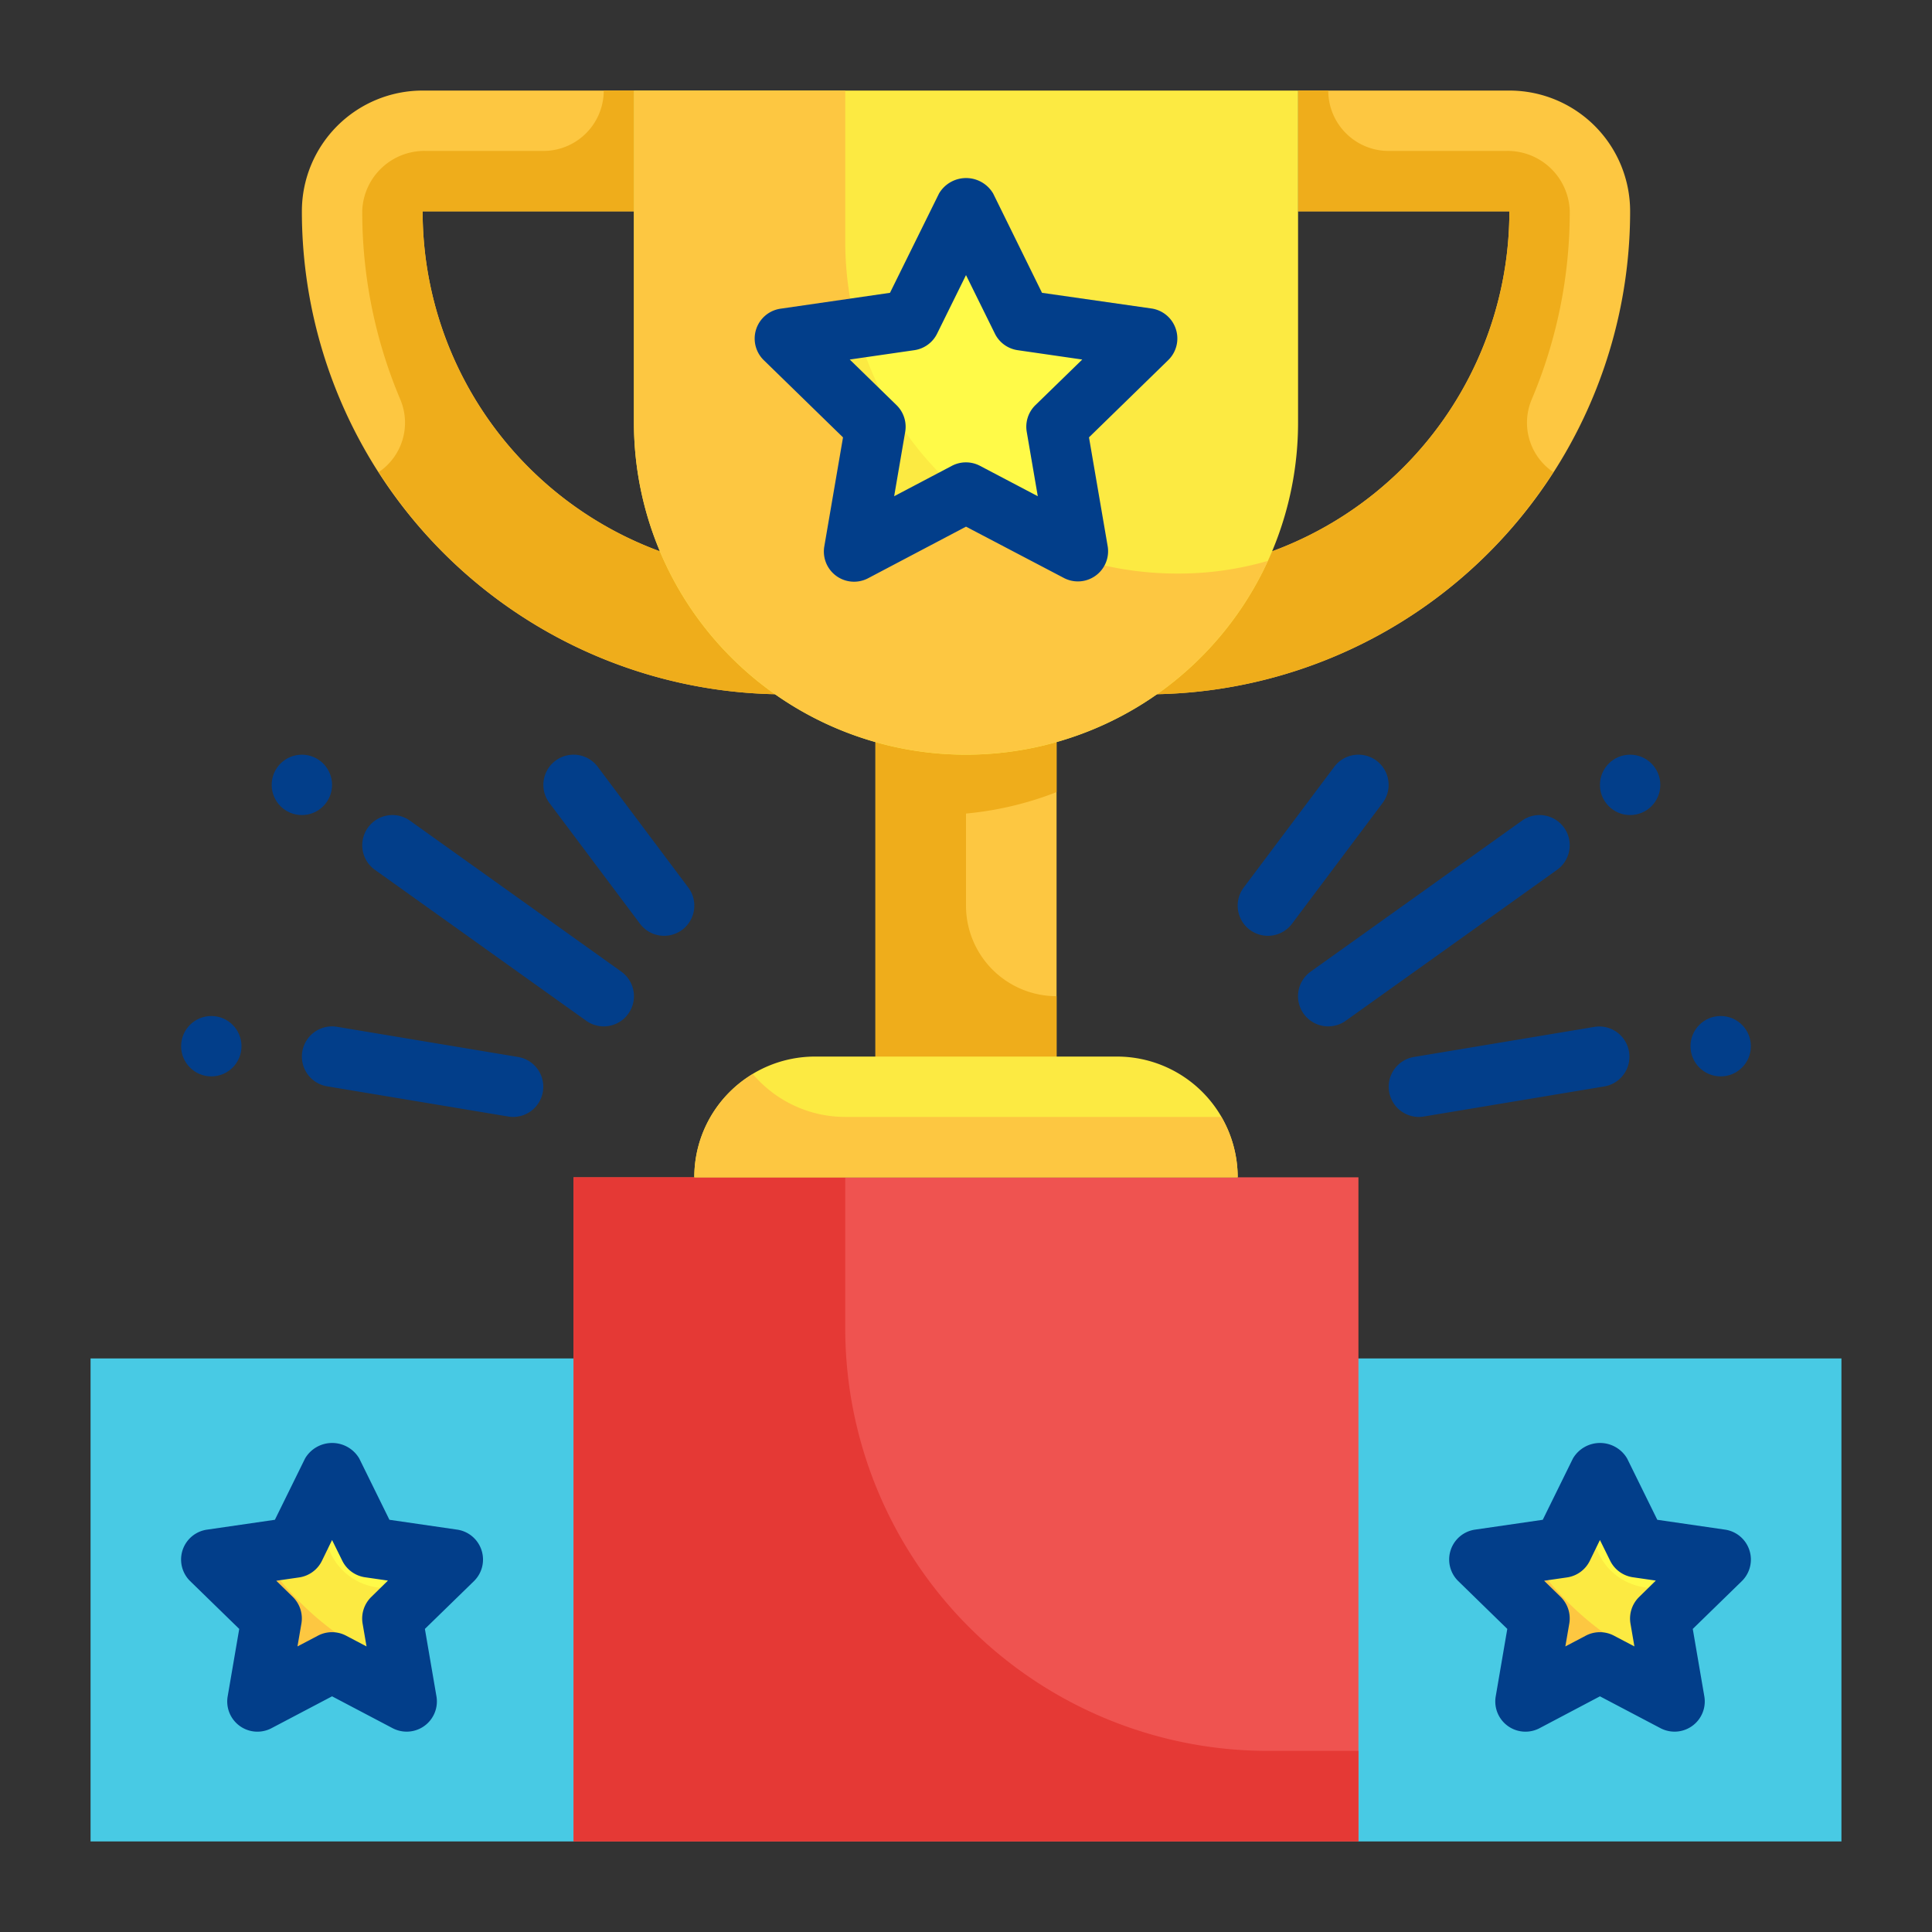 <svg xmlns="http://www.w3.org/2000/svg" viewBox="0 0 64 64">
    <rect x="0" y="0" width="64" height="64" fill="#333333" stroke="none"/>
    <g data-name="Fill Outline">
        <rect width="58" height="16" x="3" y="45" fill="#48cae4"></rect>
        <path fill="#fdc741" d="M14,7h7V3H14a4,4,0,0,0-4,4h0A16,16,0,0,0,26,23h6V19H26A12,12,0,0,1,14,7Z"></path>
        <path fill="#efad1b"
              d="M12.546,15.639a1.973,1.973,0,0,0,.717-2.4A15.925,15.925,0,0,1,12,7h0V6.978A2.06,2.06,0,0,1,14.1,5H18a2,2,0,0,0,2-2h1V7H14A12,12,0,0,0,26,19h6v4H26A15.975,15.975,0,0,1,12.546,15.639Z"></path>
        <path fill="#fdc741" d="M50,7H43V3h7a4,4,0,0,1,4,4h0A16,16,0,0,1,38,23H32V19h6A12,12,0,0,0,50,7Z"></path>
        <path fill="#efad1b"
              d="M51.454,15.639a1.973,1.973,0,0,1-.717-2.4A15.925,15.925,0,0,0,52,7h0V6.978A2.06,2.06,0,0,0,49.9,5H46a2,2,0,0,1-2-2H43V7h7A12,12,0,0,1,38,19H32v4h6A15.975,15.975,0,0,0,51.454,15.639Z"></path>
        <rect width="6" height="16" x="29" y="20" fill="#fdc741"></rect>
        <path fill="#efad1b" d="M32,26.95V30a3,3,0,0,0,3,3v3H29V20h6v6.24A11.05,11.05,0,0,1,32,26.95Z"></path>
        <rect width="26" height="22" x="19" y="39" fill="#ef5350"></rect>
        <path fill="#e53935" d="M45,58v3H19V39h9v5A14,14,0,0,0,42,58Z"></path>
        <path fill="#fcea42"
              d="M21,3H43a0,0,0,0,1,0,0V14A11,11,0,0,1,32,25h0A11,11,0,0,1,21,14V3A0,0,0,0,1,21,3Z"></path>
        <path fill="#fcea42" d="M27,35H37a4,4,0,0,1,4,4v0a0,0,0,0,1,0,0H23a0,0,0,0,1,0,0v0a4,4,0,0,1,4-4Z"></path>
        <polygon fill="#fffa48"
                 points="53 48.755 54.236 51.259 57 51.661 55 53.611 55.472 56.363 53 55.064 50.528 56.363 51 53.611 49 51.661 51.764 51.259 53 48.755"></polygon>
        <polygon fill="#fffa48"
                 points="11 48.755 12.236 51.259 15 51.661 13 53.611 13.472 56.363 11 55.064 8.528 56.363 9 53.611 7 51.661 9.764 51.259 11 48.755"></polygon>
        <path fill="#fdc741"
              d="M42,18.58A11,11,0,0,1,21,14V3h7V8A10.994,10.994,0,0,0,39,19,10.609,10.609,0,0,0,42,18.58Z"></path>
        <polygon fill="#fffa48"
                 points="32 6.853 33.854 10.61 38 11.212 35 14.136 35.708 18.265 32 16.316 28.292 18.265 29 14.136 26 11.212 30.146 10.61 32 6.853"></polygon>
        <path fill="#fcea42" d="M28.29,18.27,29,14.14l-3-2.93,2.38-.34a10.971,10.971,0,0,0,3.5,5.51Z"></path>
        <path fill="#fdc741"
              d="M41,39H23a3.97,3.97,0,0,1,1.94-3.42A4.012,4.012,0,0,0,28,37H40.46A3.989,3.989,0,0,1,41,39Z"></path>
        <path fill="#fcea42"
              d="M53,48.755l-.218,1.573a2,2,0,0,0,2.938,2.031l1.28-.7-2,1.95.472,2.752L53,55.064l-2.472,1.3L51,53.611l-2-1.95,2.764-.4Z"></path>
        <path fill="#fcea42"
              d="M11,48.755l-.218,1.573a2,2,0,0,0,2.938,2.031l1.28-.7-2,1.95.472,2.752L11,55.064l-2.472,1.3L9,53.611l-2-1.95,2.764-.4Z"></path>
        <path fill="#fdc741"
              d="M55.47,56.36,53,55.06l-2.47,1.3L51,53.61l-2-1.95,1.61-.23a9.934,9.934,0,0,0,4.68,3.85Z"></path>
        <path fill="#fdc741"
              d="M13.47,56.36,11,55.06l-2.47,1.3L9,53.61,7,51.66l1.61-.23a9.934,9.934,0,0,0,4.68,3.85Z"></path>
        <g data-name="Outline copy">
            <path fill="#023e8a"
                  d="M38.951,10.9a1,1,0,0,0-.807-.681L34.518,9.7,32.9,6.411a1.041,1.041,0,0,0-1.794,0L29.482,9.7l-3.626.526a1,1,0,0,0-.554,1.706l2.624,2.557-.62,3.612a1,1,0,0,0,1.451,1.054L32,17.446l3.243,1.7A1,1,0,0,0,36.694,18.1l-.62-3.612L38.7,11.928A1,1,0,0,0,38.951,10.9ZM34.3,13.42a1,1,0,0,0-.288.885l.366,2.133-1.915-1.007a1,1,0,0,0-.93,0L29.62,16.438l.366-2.133a1,1,0,0,0-.288-.885l-1.549-1.51,2.141-.31a1,1,0,0,0,.753-.548L32,9.113l.957,1.939a1,1,0,0,0,.753.548l2.141.31Z"></path>
            <path fill="#023e8a"
                  d="M57.951,51.352a1,1,0,0,0-.807-.681L54.9,50.345l-1-2.032a1.041,1.041,0,0,0-1.794,0l-1,2.032-2.244.326a1,1,0,0,0-.554,1.706l1.623,1.583-.383,2.234a1,1,0,0,0,1.451,1.055L53,56.193l2.007,1.056a1.008,1.008,0,0,0,.465.114,1,1,0,0,0,.986-1.169l-.383-2.234L57.7,52.377A1,1,0,0,0,57.951,51.352ZM54.3,52.9a1,1,0,0,0-.288.885l.13.755-.679-.357a1,1,0,0,0-.93,0l-.679.357.13-.755A1,1,0,0,0,51.7,52.9l-.549-.536.759-.11a1,1,0,0,0,.753-.547L53,51.015l.339.687a1,1,0,0,0,.753.547l.759.11Z"></path>
            <path fill="#023e8a"
                  d="M15.951,51.352a1,1,0,0,0-.807-.681L12.9,50.345l-1-2.032a1.041,1.041,0,0,0-1.794,0l-1,2.032-2.244.326A1,1,0,0,0,6.3,52.377L7.925,53.96l-.383,2.234a1,1,0,0,0,1.451,1.055L11,56.193l2.007,1.056a1.008,1.008,0,0,0,.465.114,1,1,0,0,0,.986-1.169l-.383-2.234L15.7,52.377A1,1,0,0,0,15.951,51.352ZM12.3,52.9a1,1,0,0,0-.288.885l.13.755-.679-.357a1,1,0,0,0-.93,0l-.679.357.13-.755A1,1,0,0,0,9.7,52.9l-.549-.536.759-.11a1,1,0,0,0,.753-.547L11,51.015l.339.687a1,1,0,0,0,.753.547l.759.11Z"></path>
            <path fill="#023e8a" d="M45.6,25.2a1,1,0,0,0-1.4.2l-3,4a1,1,0,1,0,1.6,1.2l3-4A1,1,0,0,0,45.6,25.2Z"></path>
            <path fill="#023e8a" d="M44,34a1,1,0,0,0,.58-.186l7-5a1,1,0,1,0-1.162-1.628l-7,5A1,1,0,0,0,44,34Z"></path>
            <path fill="#023e8a"
                  d="M47,37a.946.946,0,0,0,.166-.014l6-1a1,1,0,0,0-.33-1.972l-6,1A1,1,0,0,0,47,37Z"></path>
            <circle cx="54" cy="26" r="1" fill="#023e8a"></circle>
            <circle cx="57" cy="34.657" r="1" fill="#023e8a"></circle>
            <path fill="#023e8a" d="M22,31a1,1,0,0,0,.8-1.6l-3-4a1,1,0,0,0-1.6,1.2l3,4A1,1,0,0,0,22,31Z"></path>
            <path fill="#023e8a"
                  d="M12.186,27.419a1,1,0,0,0,.233,1.395l7,5a1,1,0,0,0,1.162-1.628l-7-5A1,1,0,0,0,12.186,27.419Z"></path>
            <path fill="#023e8a"
                  d="M10.014,34.835a1,1,0,0,0,.821,1.151l6,1A.946.946,0,0,0,17,37a1,1,0,0,0,.164-1.986l-6-1A1,1,0,0,0,10.014,34.835Z"></path>
            <circle cx="10" cy="26" r="1" fill="#023e8a"></circle>
            <circle cx="7" cy="34.657" r="1" fill="#023e8a"></circle>
        </g>
    </g>
</svg>